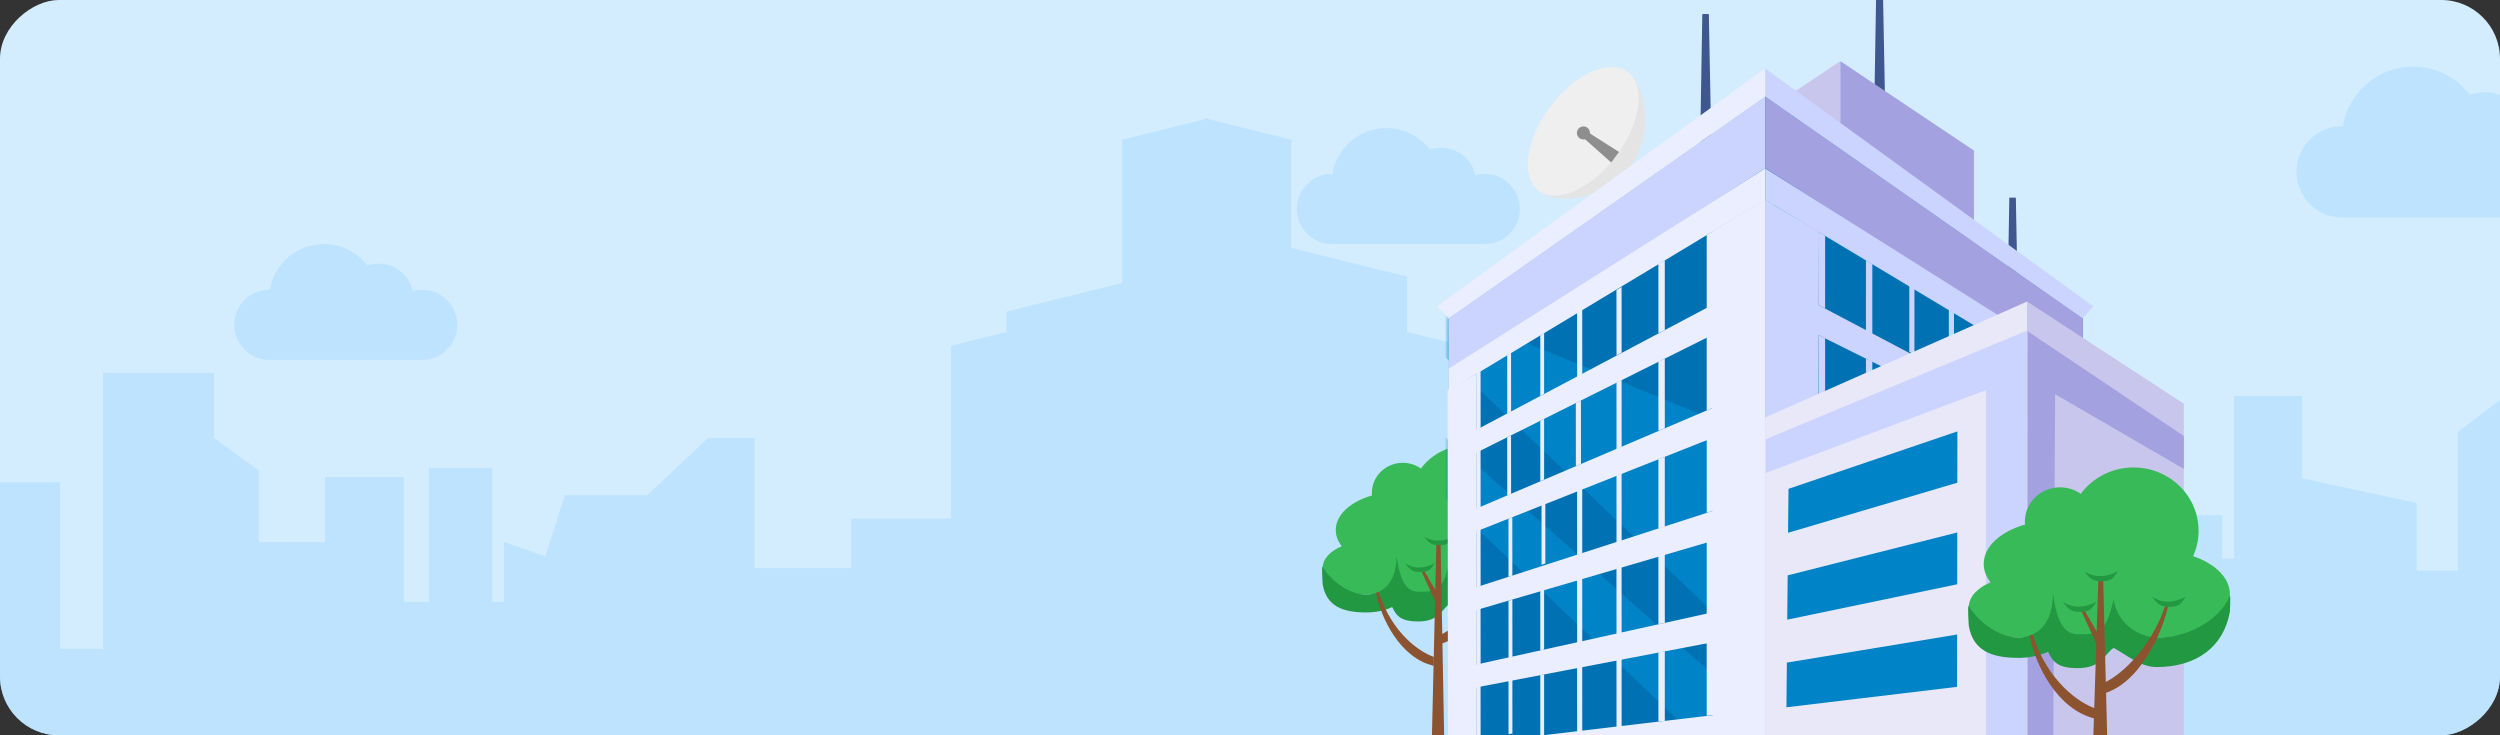 <svg width="340" height="100" viewBox="0 0 340 100" fill="none" xmlns="http://www.w3.org/2000/svg">
<rect x="0" y="0" width="340" height="100" fill="#333333" stroke="none"/>
<g clip-path="url(#clip0_8389_36607)">
<rect y="100" width="100" height="340" rx="8" transform="rotate(-90 0 100)" fill="#D3EDFF"/>
<path opacity="0.5" d="M334.273 58.733V77.612H328.673V68.41L313.055 65.028V53.826H303.825V75.964H302.214V70.064H288.207V79.736H282.298V66.991L261.136 53.308H254.91V74.78H249.5V48.752H238.996V65.802L234.058 63.924V54.957L213.515 61.859V77.97H206.353L199.198 70.768L198.903 70.075V47.013L191.361 45.141V37.614L175.631 33.714V19.002L164.508 16.244L164.121 16.02L163.734 16.244L152.612 19.002V38.473L136.881 42.372V45.141L129.339 47.013V70.534H115.783V77.26H102.634V59.56H96.302L88.022 67.349H76.822L74.149 75.665L68.542 73.718V81.864H66.966V63.62H58.327V81.864H54.907V64.868H44.2V73.718H35.188V63.983L29.103 59.56V50.71H14.005V88.234H8.159V65.578H-11.758V100.386V101.687V196.557H340V109.711V100.386V54.391L334.273 58.733Z" fill="#AADBFF"/>
<path opacity="0.5" fill-rule="evenodd" clip-rule="evenodd" d="M194.473 20.346C194.954 20.183 195.468 20.095 196.003 20.095C198.275 20.095 200.177 21.683 200.658 23.81C201.063 23.698 201.491 23.638 201.932 23.638C204.567 23.638 206.704 25.775 206.704 28.41C206.704 31.046 204.567 33.183 201.932 33.183C201.859 33.183 201.786 33.181 201.714 33.178V33.183H181.107V33.183C178.484 33.168 176.362 31.037 176.362 28.41C176.362 25.775 178.499 23.638 181.134 23.638C181.159 23.638 181.183 23.638 181.207 23.639C181.793 20.11 184.86 17.419 188.554 17.419C190.967 17.419 193.112 18.567 194.473 20.346Z" fill="#AADBFF"/>
<path opacity="0.5" fill-rule="evenodd" clip-rule="evenodd" d="M49.963 36.109C50.444 35.947 50.958 35.859 51.493 35.859C53.766 35.859 55.667 37.447 56.148 39.574C56.554 39.462 56.981 39.402 57.422 39.402C60.058 39.402 62.194 41.538 62.194 44.174C62.194 46.81 60.058 48.947 57.422 48.947C57.349 48.947 57.276 48.945 57.205 48.942V48.947H36.597V48.947C33.974 48.932 31.852 46.801 31.852 44.174C31.852 41.538 33.989 39.402 36.624 39.402C36.649 39.402 36.673 39.402 36.698 39.402C37.283 35.874 40.35 33.183 44.045 33.183C46.458 33.183 48.602 34.331 49.963 36.109Z" fill="#AADBFF"/>
<path opacity="0.5" fill-rule="evenodd" clip-rule="evenodd" d="M318.626 17.161C319.389 12.568 323.38 9.066 328.189 9.066C331.329 9.066 334.121 10.56 335.893 12.875C336.518 12.664 337.187 12.549 337.884 12.549C340.841 12.549 343.316 14.616 343.942 17.384C344.47 17.238 345.026 17.16 345.6 17.16C349.03 17.16 351.811 19.941 351.811 23.372C351.811 26.802 349.03 29.584 345.6 29.584C345.505 29.584 345.411 29.581 345.317 29.577V29.584H318.495V29.583C315.081 29.564 312.32 26.79 312.32 23.372C312.32 19.941 315.101 17.16 318.531 17.16C318.563 17.16 318.595 17.16 318.626 17.161Z" fill="#AADBFF"/>
<path fill-rule="evenodd" clip-rule="evenodd" d="M207.306 68.126C207.306 69.203 207.075 70.228 206.657 71.156C209.275 72.043 211.044 73.738 211.044 75.683C211.044 78.547 207.207 80.868 202.475 80.868C200.466 80.868 198.619 80.45 197.158 79.75C196.073 80.439 194.542 80.868 192.845 80.868C191.534 80.868 190.322 80.612 189.338 80.177C188.354 80.612 187.142 80.868 185.831 80.868C182.542 80.868 179.876 79.254 179.876 77.264C179.876 76.026 180.907 74.934 182.477 74.285C181.956 73.616 181.664 72.868 181.664 72.078C181.664 70.003 183.679 68.212 186.59 67.383C186.58 67.267 186.575 67.15 186.575 67.032C186.575 64.772 188.456 62.94 190.776 62.94C191.698 62.94 192.55 63.229 193.243 63.719C194.651 61.811 196.95 60.569 199.547 60.569C203.832 60.569 207.306 63.953 207.306 68.126Z" fill="#38BA58"/>
<path d="M211.046 75.811C210.268 78.19 206.637 80.869 202.477 80.869C200.469 80.869 197.768 79.55 197.162 76.346C196.492 79.071 196.048 80.474 193.65 80.474C192.339 80.474 190.62 80.869 189.927 75.582C189.927 80.128 187.147 80.869 185.836 80.869C183.158 80.869 180.627 78.517 179.877 77.046C179.706 77.403 179.88 79.064 179.88 79.458C180.387 82.413 182.547 83.294 185.836 83.294C187.147 83.294 188.359 83.021 189.343 82.558C189.927 83.856 190.635 84.52 192.871 84.52C195.747 84.52 196.077 82.837 197.162 82.104C198.622 82.849 200.301 84.391 202.309 84.391C207.041 84.391 210.307 81.996 211.046 77.774C211.046 77.405 211.153 76.16 211.046 75.811Z" fill="#239842"/>
<path d="M194.408 114.58L195.356 73.55H195.914L196.672 114.58H194.408Z" fill="#8B532F"/>
<path d="M195.671 86.409C197.532 85.79 201.626 82.432 203.439 76.764C203.627 76.764 203.713 76.764 203.743 76.764C203.833 76.764 203.438 76.763 203.744 76.763C203.743 76.763 203.743 76.764 203.743 76.764C203.071 80.223 200.257 86.559 195.671 87.632V86.409Z" fill="#8B532F"/>
<path d="M194.994 89.332C193.133 88.713 189.312 86.182 187.499 80.513C187.403 80.548 187.292 80.599 187.144 80.636C187.141 80.636 187.15 80.636 187.144 80.636C187.816 84.095 190.408 89.482 194.994 90.555V89.332Z" fill="#8B532F"/>
<path d="M193.092 77.197L195.577 82.647V80.889L193.448 77.197H193.092Z" fill="#8B532F"/>
<path d="M203.729 77.198C202.427 77.198 202.172 76.444 201.739 75.999C203.627 77.196 205.242 76.236 205.778 75.999C205.135 76.923 205.032 77.198 203.729 77.198Z" fill="#239842"/>
<path d="M193.059 77.797C191.756 77.797 191.502 77.043 191.068 76.599C192.957 77.796 194.572 76.835 195.108 76.599C194.464 77.523 194.362 77.797 193.059 77.797Z" fill="#239842"/>
<path d="M195.642 74.148C194.34 74.148 194.085 73.394 193.652 72.949C195.54 74.146 197.155 73.186 197.691 72.949C197.048 73.874 196.945 74.148 195.642 74.148Z" fill="#239842"/>
<path fill-rule="evenodd" clip-rule="evenodd" d="M256.064 -2.049L256.639 28.125L254.688 27.456L255.175 -2.049L256.064 -2.049Z" fill="#3F568E"/>
<path fill-rule="evenodd" clip-rule="evenodd" d="M232.402 1.916L232.977 32.089L231.026 31.421L231.514 1.916L232.402 1.916Z" fill="#3F568E"/>
<path fill-rule="evenodd" clip-rule="evenodd" d="M274.154 26.88L274.73 57.054L272.778 56.385L273.266 26.88L274.154 26.88Z" fill="#3F568E"/>
<path d="M232.106 20.476L250.28 8.309V39.821L232.106 47.957V20.476Z" fill="#C8C6EC"/>
<path d="M221.727 22.681C218.383 27.14 211.943 27.957 209.47 26.102C206.997 24.247 209.427 20.421 212.772 15.963C216.117 11.504 218.863 7.925 221.336 9.781C223.809 11.636 225.072 18.223 221.727 22.681Z" fill="#E4E4E4"/>
<ellipse cx="215.32" cy="17.873" rx="5.598" ry="10.092" transform="rotate(36.877 215.32 17.873)" fill="#EFEFEF"/>
<path fill-rule="evenodd" clip-rule="evenodd" d="M220.188 20.672L215.462 17.664L215.204 18.008L219.672 21.36L220.188 20.672ZM219.121 22.095L214.928 18.377L215.203 18.01L219.671 21.362L219.121 22.095Z" fill="#8E8E8E"/>
<ellipse cx="215.345" cy="18.079" rx="0.886" ry="0.888" transform="rotate(36.877 215.345 18.079)" fill="#8E8E8E"/>
<path d="M268.456 20.476L250.282 8.309V39.821L268.456 47.957V20.476Z" fill="#A4A1E0"/>
<mask id="mask0_8389_36607" style="mask-type:alpha" maskUnits="userSpaceOnUse" x="197" y="13" width="44" height="101">
<path d="M240.062 113.286H197.037V43.295L240.062 13.119V113.286Z" fill="white"/>
</mask>
<g mask="url(#mask0_8389_36607)">
<path d="M240.062 113.286H197.037V43.295L240.062 13.119V113.286Z" fill="#0072B4"/>
<path d="M237.669 106.931L190.847 62.347V54.419L237.669 95.904V106.931Z" fill="#0083C7"/>
<path d="M237.667 87.726L190.846 43.141L189.469 39.182L237.667 58.977V87.726Z" fill="#0083C7"/>
</g>
<path d="M240.055 22.89L197.03 50.461V43.291L240.062 13.119L240.055 22.89Z" fill="#CBD3FF"/>
<path d="M240.061 27.19L197.036 53.119L197.032 50.123L240.061 22.899V27.19Z" fill="#EAEEFF"/>
<path d="M240.061 41.958L197.036 63.437L197.032 60.441L240.061 37.667V41.958Z" fill="#EAEEFF"/>
<path d="M197.556 60.19L197.038 60.442V53.12L197.556 52.831V60.19Z" fill="#EAEEFF"/>
<path d="M201.365 58.223L200.838 58.501L200.831 50.733L201.356 50.416L201.365 58.223Z" fill="#EAEEFF"/>
<path d="M205.51 55.968L204.985 56.266L204.978 48.295L205.503 47.958L205.51 55.968Z" fill="#EAEEFF"/>
<path d="M209.999 53.544L209.481 53.863V45.627L209.999 45.262V53.544Z" fill="#EAEEFF"/>
<path d="M215.187 51.092L214.489 51.461L214.483 42.368L215.182 41.948L215.187 51.092Z" fill="#EAEEFF"/>
<path d="M220.541 47.962L219.845 48.338L219.839 39.45L220.536 39.023L220.541 47.962Z" fill="#EAEEFF"/>
<path d="M226.415 44.894L225.546 45.314L225.542 35.89L226.411 35.414L226.415 44.894Z" fill="#EAEEFF"/>
<path d="M232.981 41.482L232.114 41.948L232.112 31.963L232.979 31.433L232.981 41.482Z" fill="#EAEEFF"/>
<path d="M240.062 37.674L239.025 38.185V27.771L240.062 27.189V37.674Z" fill="#EAEEFF"/>
<path d="M240.061 56.721L197.036 73.755L197.032 70.761L240.061 52.434V56.721Z" fill="#EAEEFF"/>
<path d="M197.556 70.55L197.038 70.753V63.434L197.556 63.194V70.55Z" fill="#EAEEFF"/>
<path d="M201.365 68.988L200.838 69.212L200.831 61.447L201.356 61.184L201.365 68.988Z" fill="#EAEEFF"/>
<path d="M205.51 67.175L204.985 67.413L204.978 59.485L205.503 59.206L205.51 67.175Z" fill="#EAEEFF"/>
<path d="M209.999 65.204L209.481 65.462V57.23L209.999 56.928V65.204Z" fill="#EAEEFF"/>
<path d="M215.014 63.111L214.316 63.392L214.31 54.805L215.007 54.475L215.014 63.111Z" fill="#EAEEFF"/>
<path d="M220.543 60.818L219.847 61.129L219.841 52.014L220.538 51.649L220.543 60.818Z" fill="#EAEEFF"/>
<path d="M226.415 58.248L225.546 58.585L225.542 49.167L226.411 48.773L226.415 58.248Z" fill="#EAEEFF"/>
<path d="M232.981 55.448L232.114 55.825L232.112 45.849L232.979 45.41L232.981 55.448Z" fill="#EAEEFF"/>
<path d="M240.062 52.441L239.025 52.853V42.447L240.062 41.963V52.441Z" fill="#EAEEFF"/>
<path d="M240.061 71.469L197.036 84.062L197.032 81.068L240.061 67.184V71.469Z" fill="#EAEEFF"/>
<path d="M197.556 80.911L197.038 81.065V73.749L197.556 73.559V80.911Z" fill="#EAEEFF"/>
<path d="M201.365 79.742L200.838 79.913L200.831 72.15L201.356 71.942L201.365 79.742Z" fill="#EAEEFF"/>
<path d="M205.681 78.276L205.156 78.457L205.151 70.544L205.676 70.323L205.681 78.276Z" fill="#EAEEFF"/>
<path d="M210.168 76.62L209.65 76.818V68.581L210.168 68.339V76.62Z" fill="#EAEEFF"/>
<path d="M215.187 75.267L214.489 75.492L214.483 66.407L215.182 66.13L215.187 75.267Z" fill="#EAEEFF"/>
<path d="M220.543 73.716L219.847 73.959L219.841 64.519L220.538 64.22L220.543 73.716Z" fill="#EAEEFF"/>
<path d="M226.415 71.639L225.546 71.894L225.542 62.438L226.411 62.123L226.415 71.639Z" fill="#EAEEFF"/>
<path d="M232.981 69.461L232.114 69.746L232.112 59.769L232.979 59.421L232.981 69.461Z" fill="#EAEEFF"/>
<path d="M240.062 67.193L239.025 67.505V57.107L240.062 56.725V67.193Z" fill="#EAEEFF"/>
<path d="M240.061 85.976L197.036 94.201L197.032 91.207L240.061 81.692V85.976Z" fill="#EAEEFF"/>
<path d="M197.556 91.095L197.038 91.2V83.889L197.556 83.749V91.095Z" fill="#EAEEFF"/>
<path d="M201.365 90.324L200.838 90.44L200.831 82.683L201.356 82.527L201.365 90.324Z" fill="#EAEEFF"/>
<path d="M205.689 89.404L205.163 89.526L205.156 81.71L205.682 81.547L205.689 89.404Z" fill="#EAEEFF"/>
<path d="M209.999 88.324L209.481 88.458V80.237L209.999 80.059V88.324Z" fill="#EAEEFF"/>
<path d="M215.187 87.441L214.489 87.597L214.483 78.514L215.182 78.308L215.187 87.441Z" fill="#EAEEFF"/>
<path d="M220.541 86.083L219.845 86.244L219.839 77.125L220.536 76.908L220.541 86.083Z" fill="#EAEEFF"/>
<path d="M226.415 84.712L225.546 84.886L225.542 75.481L226.411 75.249L226.415 84.712Z" fill="#EAEEFF"/>
<path d="M232.981 83.375L232.114 83.568L232.112 73.632L232.979 73.373L232.981 83.375Z" fill="#EAEEFF"/>
<path d="M240.062 81.695L239.025 81.908V71.517L240.062 71.233V81.695Z" fill="#EAEEFF"/>
<path d="M240.061 100.707L197.036 104.497L197.032 101.504L240.061 96.427V100.707Z" fill="#EAEEFF"/>
<path d="M197.556 101.442L197.038 101.499V94.191L197.556 94.099V101.442Z" fill="#EAEEFF"/>
<path d="M201.365 101.072L200.838 101.134L200.831 93.376L201.356 93.276L201.365 101.072Z" fill="#EAEEFF"/>
<path d="M205.689 99.767L205.163 99.829L205.156 92.385L205.682 92.284L205.689 99.767Z" fill="#EAEEFF"/>
<path d="M209.999 99.964L209.481 100.034V91.818L209.999 91.702V99.964Z" fill="#EAEEFF"/>
<path d="M215.187 99.609L214.489 99.692L214.483 90.613L215.182 90.479L215.187 99.609Z" fill="#EAEEFF"/>
<path d="M220.543 98.868L219.847 98.956L219.841 89.706L220.538 89.564L220.543 98.868Z" fill="#EAEEFF"/>
<path d="M226.415 98.039L225.546 98.131L225.542 88.733L226.411 88.582L226.415 98.039Z" fill="#EAEEFF"/>
<path d="M232.977 97.24L232.11 97.345L232.108 87.316L232.975 87.146L232.977 97.24Z" fill="#EAEEFF"/>
<path d="M240.062 96.431L239.025 96.545V86.162L240.062 85.977V96.431Z" fill="#EAEEFF"/>
<path d="M240.065 13.123V9.307L195.447 41.653L197.025 43.287L240.065 13.123Z" fill="#EAEEFF"/>
<path d="M200.845 50.806L196.875 53.08L196.935 111.879L200.845 111.821V50.806Z" fill="#EAEEFF"/>
<path d="M240.065 27.104L232.953 31.423L232.967 111.173L240.065 111.065V27.104Z" fill="#EAEEFF"/>
<path d="M240.063 113.204H283.259V43.305L240.063 13.039V113.204Z" fill="#0072B4"/>
<path d="M240.063 22.854L283.259 50.508L283.266 43.291L240.063 13.119L240.063 22.854Z" fill="#A4A1E0"/>
<path d="M240.063 27.19L283.259 53.119L283.262 50.122L240.063 22.899V27.19Z" fill="#CBD3FF"/>
<path d="M240.063 41.96L283.259 63.44L283.262 60.444L240.063 37.669V41.96Z" fill="#CBD3FF"/>
<path d="M282.738 60.188L283.258 60.441V53.118L282.738 52.829V60.188Z" fill="#CBD3FF"/>
<path d="M278.913 58.227L279.442 58.506L279.449 50.738L278.921 50.42L278.913 58.227Z" fill="#CBD3FF"/>
<path d="M274.75 55.715L275.277 55.993L275.284 48.539L274.757 48.223L274.75 55.715Z" fill="#CBD3FF"/>
<path d="M270.247 53.546L270.767 53.865V45.629L270.247 45.264V53.546Z" fill="#CBD3FF"/>
<path d="M265.04 51.092L265.74 51.461L265.745 42.368L265.045 41.948L265.04 51.092Z" fill="#CBD3FF"/>
<path d="M259.663 47.847L260.361 48.226L260.367 39.265L259.668 38.833L259.663 47.847Z" fill="#CBD3FF"/>
<path d="M253.765 45.111L254.636 45.541L254.639 35.898L253.768 35.411L253.765 45.111Z" fill="#CBD3FF"/>
<path d="M247.347 41.506L248.215 41.968L248.218 32.071L247.349 31.545L247.347 41.506Z" fill="#CBD3FF"/>
<path d="M240.063 37.676L241.104 38.188V27.774L240.063 27.192V37.676Z" fill="#CBD3FF"/>
<path d="M240.063 56.721L283.259 73.755L283.262 70.761L240.063 52.434V56.721Z" fill="#CBD3FF"/>
<path d="M282.738 70.55L283.258 70.753V63.434L282.738 63.194V70.55Z" fill="#CBD3FF"/>
<path d="M278.913 68.99L279.442 69.214L279.449 61.449L278.921 61.187L278.913 68.99Z" fill="#CBD3FF"/>
<path d="M274.75 66.916L275.277 67.14L275.284 59.689L274.757 59.426L274.75 66.916Z" fill="#CBD3FF"/>
<path d="M270.247 65.207L270.767 65.464V57.232L270.247 56.931V65.207Z" fill="#CBD3FF"/>
<path d="M265.211 63.116L265.911 63.396L265.916 54.81L265.218 54.48L265.211 63.116Z" fill="#CBD3FF"/>
<path d="M259.663 60.608L260.361 60.904L260.367 52.229L259.668 51.882L259.663 60.608Z" fill="#CBD3FF"/>
<path d="M253.765 58.248L254.636 58.585L254.639 49.167L253.768 48.773L253.765 58.248Z" fill="#CBD3FF"/>
<path d="M247.347 55.456L248.215 55.827L248.218 46.009L247.349 45.577L247.347 55.456Z" fill="#CBD3FF"/>
<path d="M240.063 52.441L241.104 52.853V42.447L240.063 41.963V52.441Z" fill="#CBD3FF"/>
<path d="M240.063 71.469L283.259 84.062L283.262 81.068L240.063 67.184V71.469Z" fill="#CBD3FF"/>
<path d="M282.738 80.911L283.258 81.065V73.749L282.738 73.559V80.911Z" fill="#CBD3FF"/>
<path d="M278.915 79.746L279.444 79.917L279.451 72.154L278.924 71.946L278.915 79.746Z" fill="#CBD3FF"/>
<path d="M274.581 78.042L275.108 78.211L275.113 70.772L274.588 70.564L274.581 78.042Z" fill="#CBD3FF"/>
<path d="M270.072 76.625L270.593 76.823V68.585L270.072 68.344V76.625Z" fill="#CBD3FF"/>
<path d="M265.04 75.269L265.74 75.495L265.745 66.409L265.045 66.132L265.04 75.269Z" fill="#CBD3FF"/>
<path d="M259.663 73.339L260.361 73.563L260.367 64.89L259.668 64.615L259.663 73.339Z" fill="#CBD3FF"/>
<path d="M253.765 71.59L254.636 71.844L254.639 62.434L253.768 62.12L253.765 71.59Z" fill="#CBD3FF"/>
<path d="M247.347 69.471L248.215 69.751L248.218 59.937L247.349 59.595L247.347 69.471Z" fill="#CBD3FF"/>
<path d="M240.063 67.193L241.104 67.505V57.107L240.063 56.725V67.193Z" fill="#CBD3FF"/>
<path d="M240.063 85.975L283.259 94.2L283.262 91.206L240.063 81.691V85.975Z" fill="#CBD3FF"/>
<path d="M282.738 91.095L283.258 91.2V83.889L282.738 83.749V91.095Z" fill="#CBD3FF"/>
<path d="M278.913 90.326L279.442 90.443L279.449 82.685L278.921 82.53L278.913 90.326Z" fill="#CBD3FF"/>
<path d="M274.75 89.102L275.277 89.218L275.284 81.772L274.757 81.617L274.75 89.102Z" fill="#CBD3FF"/>
<path d="M270.247 88.322L270.767 88.456V80.234L270.247 80.056V88.322Z" fill="#CBD3FF"/>
<path d="M265.04 87.447L265.74 87.602L265.745 78.52L265.045 78.314L265.04 87.447Z" fill="#CBD3FF"/>
<path d="M259.663 85.864L260.361 86.018L260.367 77.35L259.668 77.144L259.663 85.864Z" fill="#CBD3FF"/>
<path d="M253.765 84.709L254.636 84.883L254.639 75.478L253.768 75.246L253.765 84.709Z" fill="#CBD3FF"/>
<path d="M247.347 83.252L248.215 83.443L248.218 73.634L247.349 73.378L247.347 83.252Z" fill="#CBD3FF"/>
<path d="M240.063 81.7L241.104 81.913V71.523L240.063 71.239V81.7Z" fill="#CBD3FF"/>
<path d="M240.063 100.707L283.259 104.497L283.262 101.504L240.063 96.427V100.707Z" fill="#CBD3FF"/>
<path d="M282.738 101.442L283.258 101.499V94.191L282.738 94.099V101.442Z" fill="#CBD3FF"/>
<path d="M278.915 101.078L279.444 101.14L279.451 93.382L278.924 93.281L278.915 101.078Z" fill="#CBD3FF"/>
<path d="M274.75 100.277L275.277 100.338L275.284 92.894L274.757 92.794L274.75 100.277Z" fill="#CBD3FF"/>
<path d="M270.247 99.966L270.767 100.037V91.82L270.247 91.704V99.966Z" fill="#CBD3FF"/>
<path d="M265.038 99.612L265.738 99.695L265.744 90.617L265.044 90.482L265.038 99.612Z" fill="#CBD3FF"/>
<path d="M259.663 98.578L260.361 98.66L260.367 89.995L259.668 89.862L259.663 98.578Z" fill="#CBD3FF"/>
<path d="M253.765 98.044L254.636 98.136L254.639 88.738L253.768 88.586L253.765 98.044Z" fill="#CBD3FF"/>
<path d="M247.347 97.246L248.215 97.348L248.218 87.541L247.349 87.376L247.347 97.246Z" fill="#CBD3FF"/>
<path d="M240.063 96.43L241.104 96.545V86.161L240.063 85.976V96.43Z" fill="#CBD3FF"/>
<path d="M240.063 13.123V9.307L284.681 41.653L283.266 43.295L240.063 13.123Z" fill="#CBD3FF"/>
<path d="M279.503 50.813L283.259 53.118L283.196 111.794L279.443 111.737L279.503 50.813Z" fill="#0072B4"/>
<path d="M240.063 27.195L247.379 31.512L247.164 111.262L240.063 111.156V27.195Z" fill="#CBD3FF"/>
<path d="M297.001 54.902L275.702 41.018V113.385L297.001 113.415V54.902Z" fill="#C8C6EC"/>
<path d="M297.001 59.295L275.702 45.012V113.381L279.179 113.372L279.498 53.61L297.001 63.775V59.295Z" fill="#A4A1E0"/>
<path d="M240.062 56.768L275.703 41.001V113.38L240.062 113.203V56.768Z" fill="#E9E8F8"/>
<path d="M275.702 44.954L240.134 59.73V64.325L270.073 53.063V113.411L275.702 113.381L275.702 44.954Z" fill="#CBD3FF"/>
<path d="M266.194 65.648L243.177 72.457L243.235 66.48L266.205 58.669L266.194 65.648Z" fill="#0083C7"/>
<path d="M266.177 79.462L243.066 84.274L243.123 78.248L266.186 72.415L266.177 79.462Z" fill="#0083C7"/>
<path d="M266.159 93.409L242.955 96.19L243.013 90.113L266.168 86.293L266.159 93.409Z" fill="#0083C7"/>
<path d="M299.006 72.186C299.006 73.414 298.742 74.581 298.267 75.638C301.248 76.65 303.264 78.581 303.264 80.796C303.264 84.06 298.892 86.706 293.499 86.706C291.211 86.706 289.106 86.229 287.442 85.432C286.206 86.217 284.462 86.706 282.529 86.706C281.034 86.706 279.653 86.413 278.532 85.918C277.41 86.413 276.029 86.706 274.535 86.706C270.787 86.706 267.748 84.867 267.748 82.599C267.748 81.189 268.922 79.945 270.711 79.205C270.117 78.442 269.784 77.59 269.784 76.69C269.784 74.325 272.081 72.284 275.398 71.34C275.387 71.208 275.381 71.074 275.381 70.94C275.381 68.365 277.525 66.277 280.169 66.277C281.219 66.277 282.191 66.606 282.98 67.165C284.585 64.991 287.205 63.575 290.164 63.575C295.047 63.575 299.006 67.43 299.006 72.186Z" fill="#38BA58"/>
<path d="M303.265 80.944C302.379 83.655 298.241 86.707 293.501 86.707C291.213 86.707 288.135 85.205 287.444 81.554C286.681 84.659 286.175 86.258 283.443 86.258C281.949 86.258 279.99 86.707 279.2 80.683C279.2 85.863 276.032 86.707 274.538 86.707C271.486 86.707 268.602 84.028 267.749 82.351C267.554 82.758 267.752 84.651 267.752 85.1C268.329 88.467 270.79 89.471 274.538 89.471C276.032 89.471 277.413 89.16 278.535 88.633C279.2 90.112 280.007 90.868 282.555 90.868C285.832 90.868 286.208 88.95 287.444 88.115C289.108 88.964 291.021 90.721 293.309 90.721C298.702 90.721 302.423 87.991 303.266 83.181C303.266 82.761 303.388 81.342 303.265 80.944Z" fill="#239842"/>
<path d="M284.307 112.318L285.388 78.366H286.024L286.887 112.318H284.307Z" fill="#8B532F"/>
<path d="M285.746 93.02C287.866 92.314 292.531 88.488 294.597 82.029C294.811 82.029 294.909 82.029 294.944 82.029C295.047 82.029 294.597 82.028 294.944 82.028C294.944 82.029 294.944 82.029 294.944 82.029C294.179 85.971 290.971 93.19 285.746 94.414V93.02Z" fill="#8B532F"/>
<path d="M284.972 96.352C282.852 95.646 278.498 92.761 276.432 86.302C276.322 86.342 276.196 86.4 276.027 86.442C276.024 86.442 276.034 86.442 276.027 86.442C276.792 90.384 279.747 96.522 284.972 97.745V96.352Z" fill="#8B532F"/>
<path d="M282.805 82.523L285.637 88.734V86.731L283.212 82.523H282.805Z" fill="#8B532F"/>
<path d="M294.928 82.524C293.443 82.524 293.153 81.665 292.66 81.158C294.811 82.522 296.652 81.428 297.263 81.158C296.529 82.212 296.412 82.524 294.928 82.524Z" fill="#239842"/>
<path d="M282.767 83.206C281.283 83.206 280.993 82.347 280.499 81.84C282.651 83.204 284.491 82.11 285.102 81.84C284.369 82.894 284.252 83.206 282.767 83.206Z" fill="#239842"/>
<path d="M285.713 79.049C284.228 79.049 283.938 78.19 283.445 77.683C285.596 79.047 287.437 77.953 288.048 77.683C287.314 78.736 287.197 79.049 285.713 79.049Z" fill="#239842"/>
</g>
<defs>
<clipPath id="clip0_8389_36607">
<rect y="100" width="100" height="340" rx="8" transform="rotate(-90 0 100)" fill="white"/>
</clipPath>
</defs>
</svg>
